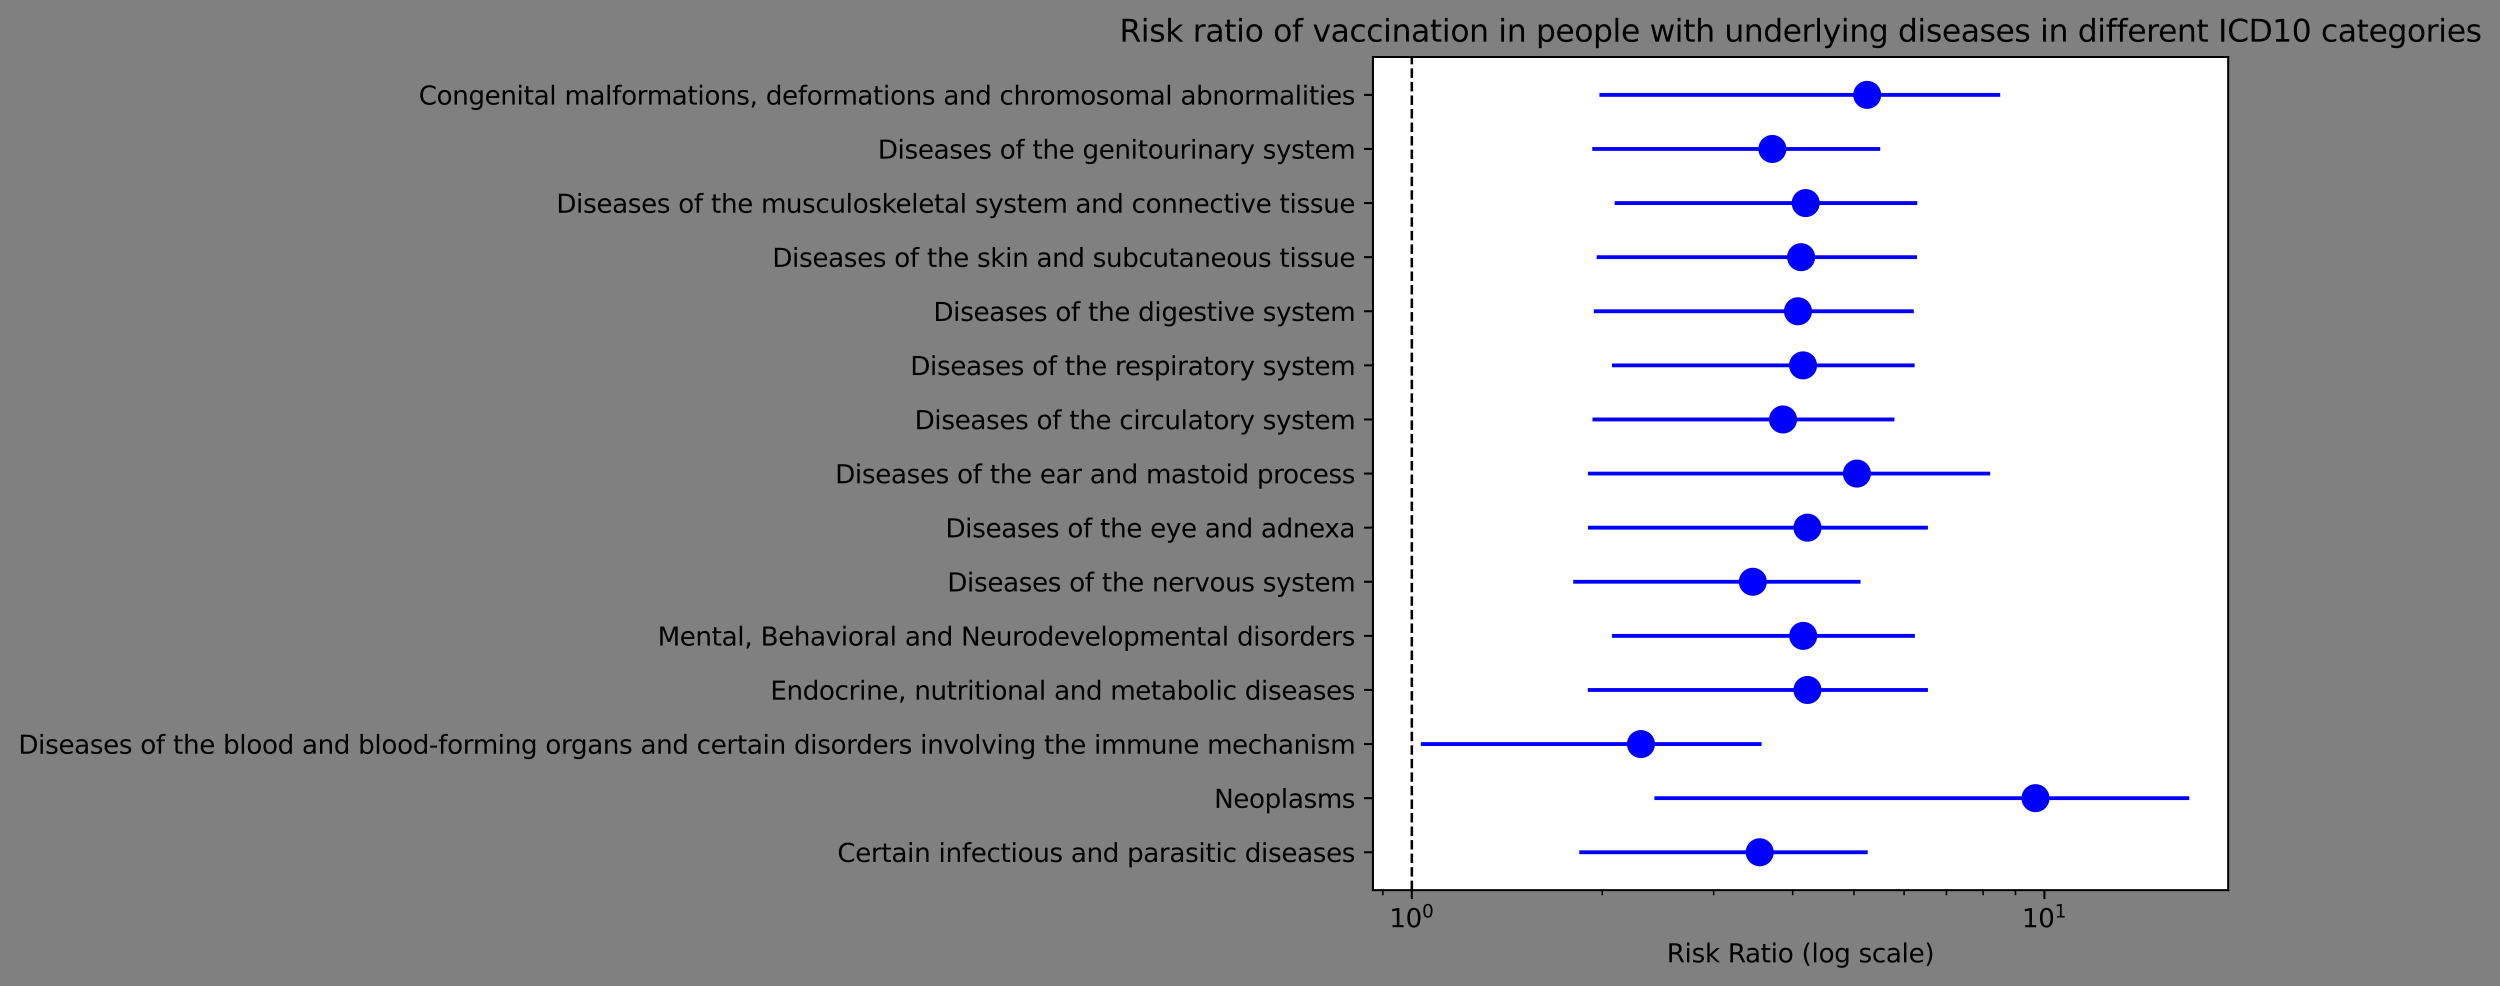 <?xml version="1.0" encoding="utf-8" standalone="no"?>
<!DOCTYPE svg PUBLIC "-//W3C//DTD SVG 1.1//EN"
  "http://www.w3.org/Graphics/SVG/1.1/DTD/svg11.dtd">
<svg height="386.034pt" version="1.1" viewBox="0 0 978.727 386.034" width="978.727pt" xmlns="http://www.w3.org/2000/svg" xmlns:xlink="http://www.w3.org/1999/xlink">
 <rect x="0" y="0" width="978.727" height="386.034" fill="#808080" stroke="none"/>
 <defs>
  <style type="text/css">*{stroke-linecap:butt;stroke-linejoin:round;}</style>
 </defs>
 <g id="figure_1">
  <g id="patch_1">
   <path d="M 0 386.034 
L 978.727 386.034 
L 978.727 0 
L 0 0 
z
" style="fill:none;"/>
  </g>
  <g id="axes_1">
   <g id="patch_2">
    <path d="M 537.5 348.478 
L 872.3 348.478 
L 872.3 22.318 
L 537.5 22.318 
z
" style="fill:#ffffff;"/>
   </g>
   <g id="matplotlib.axis_1">
    <g id="xtick_1">
     <g id="line2d_1">
      <defs>
       <path d="M 0 0 
L 0 3.5 
" id="m5c7ca17afc" style="stroke:#000000;stroke-width:0.8;"/>
      </defs>
      <g>
       <use style="stroke:#000000;stroke-width:0.8;" x="552.718" xlink:href="#m5c7ca17afc" y="348.478"/>
      </g>
     </g>
     <g id="text_1">
      <!-- $\mathdefault{10^{0}}$ -->
      <g transform="translate(543.918 363.077)scale(0.1 -0.1)">
       <defs>
        <path d="M 794 531 
L 1825 531 
L 1825 4091 
L 703 3866 
L 703 4441 
L 1819 4666 
L 2450 4666 
L 2450 531 
L 3481 531 
L 3481 0 
L 794 0 
L 794 531 
z
" id="DejaVuSans-31" transform="scale(0.016)"/>
        <path d="M 2034 4250 
Q 1547 4250 1301 3770 
Q 1056 3291 1056 2328 
Q 1056 1369 1301 889 
Q 1547 409 2034 409 
Q 2525 409 2770 889 
Q 3016 1369 3016 2328 
Q 3016 3291 2770 3770 
Q 2525 4250 2034 4250 
z
M 2034 4750 
Q 2819 4750 3233 4129 
Q 3647 3509 3647 2328 
Q 3647 1150 3233 529 
Q 2819 -91 2034 -91 
Q 1250 -91 836 529 
Q 422 1150 422 2328 
Q 422 3509 836 4129 
Q 1250 4750 2034 4750 
z
" id="DejaVuSans-30" transform="scale(0.016)"/>
       </defs>
       <use transform="translate(0 0.766)" xlink:href="#DejaVuSans-31"/>
       <use transform="translate(63.623 0.766)" xlink:href="#DejaVuSans-30"/>
       <use transform="translate(128.203 39.047)scale(0.7)" xlink:href="#DejaVuSans-30"/>
      </g>
     </g>
    </g>
    <g id="xtick_2">
     <g id="line2d_2">
      <g>
       <use style="stroke:#000000;stroke-width:0.8;" x="800.376" xlink:href="#m5c7ca17afc" y="348.478"/>
      </g>
     </g>
     <g id="text_2">
      <!-- $\mathdefault{10^{1}}$ -->
      <g transform="translate(791.576 363.077)scale(0.1 -0.1)">
       <use transform="translate(0 0.684)" xlink:href="#DejaVuSans-31"/>
       <use transform="translate(63.623 0.684)" xlink:href="#DejaVuSans-30"/>
       <use transform="translate(128.203 38.966)scale(0.7)" xlink:href="#DejaVuSans-31"/>
      </g>
     </g>
    </g>
    <g id="xtick_3">
     <g id="line2d_3">
      <defs>
       <path d="M 0 0 
L 0 2 
" id="m426d4f56cf" style="stroke:#000000;stroke-width:0.6;"/>
      </defs>
      <g>
       <use style="stroke:#000000;stroke-width:0.6;" x="541.386" xlink:href="#m426d4f56cf" y="348.478"/>
      </g>
     </g>
    </g>
    <g id="xtick_4">
     <g id="line2d_4">
      <g>
       <use style="stroke:#000000;stroke-width:0.6;" x="627.271" xlink:href="#m426d4f56cf" y="348.478"/>
      </g>
     </g>
    </g>
    <g id="xtick_5">
     <g id="line2d_5">
      <g>
       <use style="stroke:#000000;stroke-width:0.6;" x="670.881" xlink:href="#m426d4f56cf" y="348.478"/>
      </g>
     </g>
    </g>
    <g id="xtick_6">
     <g id="line2d_6">
      <g>
       <use style="stroke:#000000;stroke-width:0.6;" x="701.823" xlink:href="#m426d4f56cf" y="348.478"/>
      </g>
     </g>
    </g>
    <g id="xtick_7">
     <g id="line2d_7">
      <g>
       <use style="stroke:#000000;stroke-width:0.6;" x="725.823" xlink:href="#m426d4f56cf" y="348.478"/>
      </g>
     </g>
    </g>
    <g id="xtick_8">
     <g id="line2d_8">
      <g>
       <use style="stroke:#000000;stroke-width:0.6;" x="745.433" xlink:href="#m426d4f56cf" y="348.478"/>
      </g>
     </g>
    </g>
    <g id="xtick_9">
     <g id="line2d_9">
      <g>
       <use style="stroke:#000000;stroke-width:0.6;" x="762.013" xlink:href="#m426d4f56cf" y="348.478"/>
      </g>
     </g>
    </g>
    <g id="xtick_10">
     <g id="line2d_10">
      <g>
       <use style="stroke:#000000;stroke-width:0.6;" x="776.375" xlink:href="#m426d4f56cf" y="348.478"/>
      </g>
     </g>
    </g>
    <g id="xtick_11">
     <g id="line2d_11">
      <g>
       <use style="stroke:#000000;stroke-width:0.6;" x="789.044" xlink:href="#m426d4f56cf" y="348.478"/>
      </g>
     </g>
    </g>
    <g id="text_3">
     <!-- Risk Ratio (log scale) -->
     <g transform="translate(652.527 376.755)scale(0.1 -0.1)">
      <defs>
       <path d="M 2841 2188 
Q 3044 2119 3236 1894 
Q 3428 1669 3622 1275 
L 4263 0 
L 3584 0 
L 2988 1197 
Q 2756 1666 2539 1819 
Q 2322 1972 1947 1972 
L 1259 1972 
L 1259 0 
L 628 0 
L 628 4666 
L 2053 4666 
Q 2853 4666 3247 4331 
Q 3641 3997 3641 3322 
Q 3641 2881 3436 2590 
Q 3231 2300 2841 2188 
z
M 1259 4147 
L 1259 2491 
L 2053 2491 
Q 2509 2491 2742 2702 
Q 2975 2913 2975 3322 
Q 2975 3731 2742 3939 
Q 2509 4147 2053 4147 
L 1259 4147 
z
" id="DejaVuSans-52" transform="scale(0.016)"/>
       <path d="M 603 3500 
L 1178 3500 
L 1178 0 
L 603 0 
L 603 3500 
z
M 603 4863 
L 1178 4863 
L 1178 4134 
L 603 4134 
L 603 4863 
z
" id="DejaVuSans-69" transform="scale(0.016)"/>
       <path d="M 2834 3397 
L 2834 2853 
Q 2591 2978 2328 3040 
Q 2066 3103 1784 3103 
Q 1356 3103 1142 2972 
Q 928 2841 928 2578 
Q 928 2378 1081 2264 
Q 1234 2150 1697 2047 
L 1894 2003 
Q 2506 1872 2764 1633 
Q 3022 1394 3022 966 
Q 3022 478 2636 193 
Q 2250 -91 1575 -91 
Q 1294 -91 989 -36 
Q 684 19 347 128 
L 347 722 
Q 666 556 975 473 
Q 1284 391 1588 391 
Q 1994 391 2212 530 
Q 2431 669 2431 922 
Q 2431 1156 2273 1281 
Q 2116 1406 1581 1522 
L 1381 1569 
Q 847 1681 609 1914 
Q 372 2147 372 2553 
Q 372 3047 722 3315 
Q 1072 3584 1716 3584 
Q 2034 3584 2315 3537 
Q 2597 3491 2834 3397 
z
" id="DejaVuSans-73" transform="scale(0.016)"/>
       <path d="M 581 4863 
L 1159 4863 
L 1159 1991 
L 2875 3500 
L 3609 3500 
L 1753 1863 
L 3688 0 
L 2938 0 
L 1159 1709 
L 1159 0 
L 581 0 
L 581 4863 
z
" id="DejaVuSans-6b" transform="scale(0.016)"/>
       <path id="DejaVuSans-20" transform="scale(0.016)"/>
       <path d="M 2194 1759 
Q 1497 1759 1228 1600 
Q 959 1441 959 1056 
Q 959 750 1161 570 
Q 1363 391 1709 391 
Q 2188 391 2477 730 
Q 2766 1069 2766 1631 
L 2766 1759 
L 2194 1759 
z
M 3341 1997 
L 3341 0 
L 2766 0 
L 2766 531 
Q 2569 213 2275 61 
Q 1981 -91 1556 -91 
Q 1019 -91 701 211 
Q 384 513 384 1019 
Q 384 1609 779 1909 
Q 1175 2209 1959 2209 
L 2766 2209 
L 2766 2266 
Q 2766 2663 2505 2880 
Q 2244 3097 1772 3097 
Q 1472 3097 1187 3025 
Q 903 2953 641 2809 
L 641 3341 
Q 956 3463 1253 3523 
Q 1550 3584 1831 3584 
Q 2591 3584 2966 3190 
Q 3341 2797 3341 1997 
z
" id="DejaVuSans-61" transform="scale(0.016)"/>
       <path d="M 1172 4494 
L 1172 3500 
L 2356 3500 
L 2356 3053 
L 1172 3053 
L 1172 1153 
Q 1172 725 1289 603 
Q 1406 481 1766 481 
L 2356 481 
L 2356 0 
L 1766 0 
Q 1100 0 847 248 
Q 594 497 594 1153 
L 594 3053 
L 172 3053 
L 172 3500 
L 594 3500 
L 594 4494 
L 1172 4494 
z
" id="DejaVuSans-74" transform="scale(0.016)"/>
       <path d="M 1959 3097 
Q 1497 3097 1228 2736 
Q 959 2375 959 1747 
Q 959 1119 1226 758 
Q 1494 397 1959 397 
Q 2419 397 2687 759 
Q 2956 1122 2956 1747 
Q 2956 2369 2687 2733 
Q 2419 3097 1959 3097 
z
M 1959 3584 
Q 2709 3584 3137 3096 
Q 3566 2609 3566 1747 
Q 3566 888 3137 398 
Q 2709 -91 1959 -91 
Q 1206 -91 779 398 
Q 353 888 353 1747 
Q 353 2609 779 3096 
Q 1206 3584 1959 3584 
z
" id="DejaVuSans-6f" transform="scale(0.016)"/>
       <path d="M 1984 4856 
Q 1566 4138 1362 3434 
Q 1159 2731 1159 2009 
Q 1159 1288 1364 580 
Q 1569 -128 1984 -844 
L 1484 -844 
Q 1016 -109 783 600 
Q 550 1309 550 2009 
Q 550 2706 781 3412 
Q 1013 4119 1484 4856 
L 1984 4856 
z
" id="DejaVuSans-28" transform="scale(0.016)"/>
       <path d="M 603 4863 
L 1178 4863 
L 1178 0 
L 603 0 
L 603 4863 
z
" id="DejaVuSans-6c" transform="scale(0.016)"/>
       <path d="M 2906 1791 
Q 2906 2416 2648 2759 
Q 2391 3103 1925 3103 
Q 1463 3103 1205 2759 
Q 947 2416 947 1791 
Q 947 1169 1205 825 
Q 1463 481 1925 481 
Q 2391 481 2648 825 
Q 2906 1169 2906 1791 
z
M 3481 434 
Q 3481 -459 3084 -895 
Q 2688 -1331 1869 -1331 
Q 1566 -1331 1297 -1286 
Q 1028 -1241 775 -1147 
L 775 -588 
Q 1028 -725 1275 -790 
Q 1522 -856 1778 -856 
Q 2344 -856 2625 -561 
Q 2906 -266 2906 331 
L 2906 616 
Q 2728 306 2450 153 
Q 2172 0 1784 0 
Q 1141 0 747 490 
Q 353 981 353 1791 
Q 353 2603 747 3093 
Q 1141 3584 1784 3584 
Q 2172 3584 2450 3431 
Q 2728 3278 2906 2969 
L 2906 3500 
L 3481 3500 
L 3481 434 
z
" id="DejaVuSans-67" transform="scale(0.016)"/>
       <path d="M 3122 3366 
L 3122 2828 
Q 2878 2963 2633 3030 
Q 2388 3097 2138 3097 
Q 1578 3097 1268 2742 
Q 959 2388 959 1747 
Q 959 1106 1268 751 
Q 1578 397 2138 397 
Q 2388 397 2633 464 
Q 2878 531 3122 666 
L 3122 134 
Q 2881 22 2623 -34 
Q 2366 -91 2075 -91 
Q 1284 -91 818 406 
Q 353 903 353 1747 
Q 353 2603 823 3093 
Q 1294 3584 2113 3584 
Q 2378 3584 2631 3529 
Q 2884 3475 3122 3366 
z
" id="DejaVuSans-63" transform="scale(0.016)"/>
       <path d="M 3597 1894 
L 3597 1613 
L 953 1613 
Q 991 1019 1311 708 
Q 1631 397 2203 397 
Q 2534 397 2845 478 
Q 3156 559 3463 722 
L 3463 178 
Q 3153 47 2828 -22 
Q 2503 -91 2169 -91 
Q 1331 -91 842 396 
Q 353 884 353 1716 
Q 353 2575 817 3079 
Q 1281 3584 2069 3584 
Q 2775 3584 3186 3129 
Q 3597 2675 3597 1894 
z
M 3022 2063 
Q 3016 2534 2758 2815 
Q 2500 3097 2075 3097 
Q 1594 3097 1305 2825 
Q 1016 2553 972 2059 
L 3022 2063 
z
" id="DejaVuSans-65" transform="scale(0.016)"/>
       <path d="M 513 4856 
L 1013 4856 
Q 1481 4119 1714 3412 
Q 1947 2706 1947 2009 
Q 1947 1309 1714 600 
Q 1481 -109 1013 -844 
L 513 -844 
Q 928 -128 1133 580 
Q 1338 1288 1338 2009 
Q 1338 2731 1133 3434 
Q 928 4138 513 4856 
z
" id="DejaVuSans-29" transform="scale(0.016)"/>
      </defs>
      <use xlink:href="#DejaVuSans-52"/>
      <use x="69.482" xlink:href="#DejaVuSans-69"/>
      <use x="97.266" xlink:href="#DejaVuSans-73"/>
      <use x="149.365" xlink:href="#DejaVuSans-6b"/>
      <use x="207.275" xlink:href="#DejaVuSans-20"/>
      <use x="239.062" xlink:href="#DejaVuSans-52"/>
      <use x="306.295" xlink:href="#DejaVuSans-61"/>
      <use x="367.574" xlink:href="#DejaVuSans-74"/>
      <use x="406.783" xlink:href="#DejaVuSans-69"/>
      <use x="434.566" xlink:href="#DejaVuSans-6f"/>
      <use x="495.748" xlink:href="#DejaVuSans-20"/>
      <use x="527.535" xlink:href="#DejaVuSans-28"/>
      <use x="566.549" xlink:href="#DejaVuSans-6c"/>
      <use x="594.332" xlink:href="#DejaVuSans-6f"/>
      <use x="655.514" xlink:href="#DejaVuSans-67"/>
      <use x="718.99" xlink:href="#DejaVuSans-20"/>
      <use x="750.777" xlink:href="#DejaVuSans-73"/>
      <use x="802.877" xlink:href="#DejaVuSans-63"/>
      <use x="857.857" xlink:href="#DejaVuSans-61"/>
      <use x="919.137" xlink:href="#DejaVuSans-6c"/>
      <use x="946.92" xlink:href="#DejaVuSans-65"/>
      <use x="1008.443" xlink:href="#DejaVuSans-29"/>
     </g>
    </g>
   </g>
   <g id="matplotlib.axis_2">
    <g id="ytick_1">
     <g id="line2d_12">
      <defs>
       <path d="M 0 0 
L -3.5 0 
" id="mf6e4b20967" style="stroke:#000000;stroke-width:0.8;"/>
      </defs>
      <g>
       <use style="stroke:#000000;stroke-width:0.8;" x="537.5" xlink:href="#mf6e4b20967" y="333.653"/>
      </g>
     </g>
     <g id="text_4">
      <!-- Certain infectious and parasitic diseases -->
      <g transform="translate(327.822 337.452)scale(0.1 -0.1)">
       <defs>
        <path d="M 4122 4306 
L 4122 3641 
Q 3803 3938 3442 4084 
Q 3081 4231 2675 4231 
Q 1875 4231 1450 3742 
Q 1025 3253 1025 2328 
Q 1025 1406 1450 917 
Q 1875 428 2675 428 
Q 3081 428 3442 575 
Q 3803 722 4122 1019 
L 4122 359 
Q 3791 134 3420 21 
Q 3050 -91 2638 -91 
Q 1578 -91 968 557 
Q 359 1206 359 2328 
Q 359 3453 968 4101 
Q 1578 4750 2638 4750 
Q 3056 4750 3426 4639 
Q 3797 4528 4122 4306 
z
" id="DejaVuSans-43" transform="scale(0.016)"/>
        <path d="M 2631 2963 
Q 2534 3019 2420 3045 
Q 2306 3072 2169 3072 
Q 1681 3072 1420 2755 
Q 1159 2438 1159 1844 
L 1159 0 
L 581 0 
L 581 3500 
L 1159 3500 
L 1159 2956 
Q 1341 3275 1631 3429 
Q 1922 3584 2338 3584 
Q 2397 3584 2469 3576 
Q 2541 3569 2628 3553 
L 2631 2963 
z
" id="DejaVuSans-72" transform="scale(0.016)"/>
        <path d="M 3513 2113 
L 3513 0 
L 2938 0 
L 2938 2094 
Q 2938 2591 2744 2837 
Q 2550 3084 2163 3084 
Q 1697 3084 1428 2787 
Q 1159 2491 1159 1978 
L 1159 0 
L 581 0 
L 581 3500 
L 1159 3500 
L 1159 2956 
Q 1366 3272 1645 3428 
Q 1925 3584 2291 3584 
Q 2894 3584 3203 3211 
Q 3513 2838 3513 2113 
z
" id="DejaVuSans-6e" transform="scale(0.016)"/>
        <path d="M 2375 4863 
L 2375 4384 
L 1825 4384 
Q 1516 4384 1395 4259 
Q 1275 4134 1275 3809 
L 1275 3500 
L 2222 3500 
L 2222 3053 
L 1275 3053 
L 1275 0 
L 697 0 
L 697 3053 
L 147 3053 
L 147 3500 
L 697 3500 
L 697 3744 
Q 697 4328 969 4595 
Q 1241 4863 1831 4863 
L 2375 4863 
z
" id="DejaVuSans-66" transform="scale(0.016)"/>
        <path d="M 544 1381 
L 544 3500 
L 1119 3500 
L 1119 1403 
Q 1119 906 1312 657 
Q 1506 409 1894 409 
Q 2359 409 2629 706 
Q 2900 1003 2900 1516 
L 2900 3500 
L 3475 3500 
L 3475 0 
L 2900 0 
L 2900 538 
Q 2691 219 2414 64 
Q 2138 -91 1772 -91 
Q 1169 -91 856 284 
Q 544 659 544 1381 
z
M 1991 3584 
L 1991 3584 
z
" id="DejaVuSans-75" transform="scale(0.016)"/>
        <path d="M 2906 2969 
L 2906 4863 
L 3481 4863 
L 3481 0 
L 2906 0 
L 2906 525 
Q 2725 213 2448 61 
Q 2172 -91 1784 -91 
Q 1150 -91 751 415 
Q 353 922 353 1747 
Q 353 2572 751 3078 
Q 1150 3584 1784 3584 
Q 2172 3584 2448 3432 
Q 2725 3281 2906 2969 
z
M 947 1747 
Q 947 1113 1208 752 
Q 1469 391 1925 391 
Q 2381 391 2643 752 
Q 2906 1113 2906 1747 
Q 2906 2381 2643 2742 
Q 2381 3103 1925 3103 
Q 1469 3103 1208 2742 
Q 947 2381 947 1747 
z
" id="DejaVuSans-64" transform="scale(0.016)"/>
        <path d="M 1159 525 
L 1159 -1331 
L 581 -1331 
L 581 3500 
L 1159 3500 
L 1159 2969 
Q 1341 3281 1617 3432 
Q 1894 3584 2278 3584 
Q 2916 3584 3314 3078 
Q 3713 2572 3713 1747 
Q 3713 922 3314 415 
Q 2916 -91 2278 -91 
Q 1894 -91 1617 61 
Q 1341 213 1159 525 
z
M 3116 1747 
Q 3116 2381 2855 2742 
Q 2594 3103 2138 3103 
Q 1681 3103 1420 2742 
Q 1159 2381 1159 1747 
Q 1159 1113 1420 752 
Q 1681 391 2138 391 
Q 2594 391 2855 752 
Q 3116 1113 3116 1747 
z
" id="DejaVuSans-70" transform="scale(0.016)"/>
       </defs>
       <use xlink:href="#DejaVuSans-43"/>
       <use x="69.824" xlink:href="#DejaVuSans-65"/>
       <use x="131.348" xlink:href="#DejaVuSans-72"/>
       <use x="172.461" xlink:href="#DejaVuSans-74"/>
       <use x="211.67" xlink:href="#DejaVuSans-61"/>
       <use x="272.949" xlink:href="#DejaVuSans-69"/>
       <use x="300.732" xlink:href="#DejaVuSans-6e"/>
       <use x="364.111" xlink:href="#DejaVuSans-20"/>
       <use x="395.898" xlink:href="#DejaVuSans-69"/>
       <use x="423.682" xlink:href="#DejaVuSans-6e"/>
       <use x="487.061" xlink:href="#DejaVuSans-66"/>
       <use x="522.266" xlink:href="#DejaVuSans-65"/>
       <use x="583.789" xlink:href="#DejaVuSans-63"/>
       <use x="638.77" xlink:href="#DejaVuSans-74"/>
       <use x="677.979" xlink:href="#DejaVuSans-69"/>
       <use x="705.762" xlink:href="#DejaVuSans-6f"/>
       <use x="766.943" xlink:href="#DejaVuSans-75"/>
       <use x="830.322" xlink:href="#DejaVuSans-73"/>
       <use x="882.422" xlink:href="#DejaVuSans-20"/>
       <use x="914.209" xlink:href="#DejaVuSans-61"/>
       <use x="975.488" xlink:href="#DejaVuSans-6e"/>
       <use x="1038.867" xlink:href="#DejaVuSans-64"/>
       <use x="1102.344" xlink:href="#DejaVuSans-20"/>
       <use x="1134.131" xlink:href="#DejaVuSans-70"/>
       <use x="1197.607" xlink:href="#DejaVuSans-61"/>
       <use x="1258.887" xlink:href="#DejaVuSans-72"/>
       <use x="1300" xlink:href="#DejaVuSans-61"/>
       <use x="1361.279" xlink:href="#DejaVuSans-73"/>
       <use x="1413.379" xlink:href="#DejaVuSans-69"/>
       <use x="1441.162" xlink:href="#DejaVuSans-74"/>
       <use x="1480.371" xlink:href="#DejaVuSans-69"/>
       <use x="1508.154" xlink:href="#DejaVuSans-63"/>
       <use x="1563.135" xlink:href="#DejaVuSans-20"/>
       <use x="1594.922" xlink:href="#DejaVuSans-64"/>
       <use x="1658.398" xlink:href="#DejaVuSans-69"/>
       <use x="1686.182" xlink:href="#DejaVuSans-73"/>
       <use x="1738.281" xlink:href="#DejaVuSans-65"/>
       <use x="1799.805" xlink:href="#DejaVuSans-61"/>
       <use x="1861.084" xlink:href="#DejaVuSans-73"/>
       <use x="1913.184" xlink:href="#DejaVuSans-65"/>
       <use x="1974.707" xlink:href="#DejaVuSans-73"/>
      </g>
     </g>
    </g>
    <g id="ytick_2">
     <g id="line2d_13">
      <g>
       <use style="stroke:#000000;stroke-width:0.8;" x="537.5" xlink:href="#mf6e4b20967" y="312.473"/>
      </g>
     </g>
     <g id="text_5">
      <!-- Neoplasms -->
      <g transform="translate(475.333 316.273)scale(0.1 -0.1)">
       <defs>
        <path d="M 628 4666 
L 1478 4666 
L 3547 763 
L 3547 4666 
L 4159 4666 
L 4159 0 
L 3309 0 
L 1241 3903 
L 1241 0 
L 628 0 
L 628 4666 
z
" id="DejaVuSans-4e" transform="scale(0.016)"/>
        <path d="M 3328 2828 
Q 3544 3216 3844 3400 
Q 4144 3584 4550 3584 
Q 5097 3584 5394 3201 
Q 5691 2819 5691 2113 
L 5691 0 
L 5113 0 
L 5113 2094 
Q 5113 2597 4934 2840 
Q 4756 3084 4391 3084 
Q 3944 3084 3684 2787 
Q 3425 2491 3425 1978 
L 3425 0 
L 2847 0 
L 2847 2094 
Q 2847 2600 2669 2842 
Q 2491 3084 2119 3084 
Q 1678 3084 1418 2786 
Q 1159 2488 1159 1978 
L 1159 0 
L 581 0 
L 581 3500 
L 1159 3500 
L 1159 2956 
Q 1356 3278 1631 3431 
Q 1906 3584 2284 3584 
Q 2666 3584 2933 3390 
Q 3200 3197 3328 2828 
z
" id="DejaVuSans-6d" transform="scale(0.016)"/>
       </defs>
       <use xlink:href="#DejaVuSans-4e"/>
       <use x="74.805" xlink:href="#DejaVuSans-65"/>
       <use x="136.328" xlink:href="#DejaVuSans-6f"/>
       <use x="197.51" xlink:href="#DejaVuSans-70"/>
       <use x="260.986" xlink:href="#DejaVuSans-6c"/>
       <use x="288.77" xlink:href="#DejaVuSans-61"/>
       <use x="350.049" xlink:href="#DejaVuSans-73"/>
       <use x="402.148" xlink:href="#DejaVuSans-6d"/>
       <use x="499.561" xlink:href="#DejaVuSans-73"/>
      </g>
     </g>
    </g>
    <g id="ytick_3">
     <g id="line2d_14">
      <g>
       <use style="stroke:#000000;stroke-width:0.8;" x="537.5" xlink:href="#mf6e4b20967" y="291.294"/>
      </g>
     </g>
     <g id="text_6">
      <!-- Diseases of the blood and blood-forming organs and certain disorders involving the immune mechanism -->
      <g transform="translate(7.2 295.093)scale(0.1 -0.1)">
       <defs>
        <path d="M 1259 4147 
L 1259 519 
L 2022 519 
Q 2988 519 3436 956 
Q 3884 1394 3884 2338 
Q 3884 3275 3436 3711 
Q 2988 4147 2022 4147 
L 1259 4147 
z
M 628 4666 
L 1925 4666 
Q 3281 4666 3915 4102 
Q 4550 3538 4550 2338 
Q 4550 1131 3912 565 
Q 3275 0 1925 0 
L 628 0 
L 628 4666 
z
" id="DejaVuSans-44" transform="scale(0.016)"/>
        <path d="M 3513 2113 
L 3513 0 
L 2938 0 
L 2938 2094 
Q 2938 2591 2744 2837 
Q 2550 3084 2163 3084 
Q 1697 3084 1428 2787 
Q 1159 2491 1159 1978 
L 1159 0 
L 581 0 
L 581 4863 
L 1159 4863 
L 1159 2956 
Q 1366 3272 1645 3428 
Q 1925 3584 2291 3584 
Q 2894 3584 3203 3211 
Q 3513 2838 3513 2113 
z
" id="DejaVuSans-68" transform="scale(0.016)"/>
        <path d="M 3116 1747 
Q 3116 2381 2855 2742 
Q 2594 3103 2138 3103 
Q 1681 3103 1420 2742 
Q 1159 2381 1159 1747 
Q 1159 1113 1420 752 
Q 1681 391 2138 391 
Q 2594 391 2855 752 
Q 3116 1113 3116 1747 
z
M 1159 2969 
Q 1341 3281 1617 3432 
Q 1894 3584 2278 3584 
Q 2916 3584 3314 3078 
Q 3713 2572 3713 1747 
Q 3713 922 3314 415 
Q 2916 -91 2278 -91 
Q 1894 -91 1617 61 
Q 1341 213 1159 525 
L 1159 0 
L 581 0 
L 581 4863 
L 1159 4863 
L 1159 2969 
z
" id="DejaVuSans-62" transform="scale(0.016)"/>
        <path d="M 313 2009 
L 1997 2009 
L 1997 1497 
L 313 1497 
L 313 2009 
z
" id="DejaVuSans-2d" transform="scale(0.016)"/>
        <path d="M 191 3500 
L 800 3500 
L 1894 563 
L 2988 3500 
L 3597 3500 
L 2284 0 
L 1503 0 
L 191 3500 
z
" id="DejaVuSans-76" transform="scale(0.016)"/>
       </defs>
       <use xlink:href="#DejaVuSans-44"/>
       <use x="77.002" xlink:href="#DejaVuSans-69"/>
       <use x="104.785" xlink:href="#DejaVuSans-73"/>
       <use x="156.885" xlink:href="#DejaVuSans-65"/>
       <use x="218.408" xlink:href="#DejaVuSans-61"/>
       <use x="279.688" xlink:href="#DejaVuSans-73"/>
       <use x="331.787" xlink:href="#DejaVuSans-65"/>
       <use x="393.311" xlink:href="#DejaVuSans-73"/>
       <use x="445.41" xlink:href="#DejaVuSans-20"/>
       <use x="477.197" xlink:href="#DejaVuSans-6f"/>
       <use x="538.379" xlink:href="#DejaVuSans-66"/>
       <use x="573.584" xlink:href="#DejaVuSans-20"/>
       <use x="605.371" xlink:href="#DejaVuSans-74"/>
       <use x="644.58" xlink:href="#DejaVuSans-68"/>
       <use x="707.959" xlink:href="#DejaVuSans-65"/>
       <use x="769.482" xlink:href="#DejaVuSans-20"/>
       <use x="801.27" xlink:href="#DejaVuSans-62"/>
       <use x="864.746" xlink:href="#DejaVuSans-6c"/>
       <use x="892.529" xlink:href="#DejaVuSans-6f"/>
       <use x="953.711" xlink:href="#DejaVuSans-6f"/>
       <use x="1014.893" xlink:href="#DejaVuSans-64"/>
       <use x="1078.369" xlink:href="#DejaVuSans-20"/>
       <use x="1110.156" xlink:href="#DejaVuSans-61"/>
       <use x="1171.436" xlink:href="#DejaVuSans-6e"/>
       <use x="1234.814" xlink:href="#DejaVuSans-64"/>
       <use x="1298.291" xlink:href="#DejaVuSans-20"/>
       <use x="1330.078" xlink:href="#DejaVuSans-62"/>
       <use x="1393.555" xlink:href="#DejaVuSans-6c"/>
       <use x="1421.338" xlink:href="#DejaVuSans-6f"/>
       <use x="1482.52" xlink:href="#DejaVuSans-6f"/>
       <use x="1543.701" xlink:href="#DejaVuSans-64"/>
       <use x="1607.178" xlink:href="#DejaVuSans-2d"/>
       <use x="1643.262" xlink:href="#DejaVuSans-66"/>
       <use x="1678.467" xlink:href="#DejaVuSans-6f"/>
       <use x="1739.648" xlink:href="#DejaVuSans-72"/>
       <use x="1779.012" xlink:href="#DejaVuSans-6d"/>
       <use x="1876.424" xlink:href="#DejaVuSans-69"/>
       <use x="1904.207" xlink:href="#DejaVuSans-6e"/>
       <use x="1967.586" xlink:href="#DejaVuSans-67"/>
       <use x="2031.062" xlink:href="#DejaVuSans-20"/>
       <use x="2062.85" xlink:href="#DejaVuSans-6f"/>
       <use x="2124.031" xlink:href="#DejaVuSans-72"/>
       <use x="2163.395" xlink:href="#DejaVuSans-67"/>
       <use x="2226.871" xlink:href="#DejaVuSans-61"/>
       <use x="2288.15" xlink:href="#DejaVuSans-6e"/>
       <use x="2351.529" xlink:href="#DejaVuSans-73"/>
       <use x="2403.629" xlink:href="#DejaVuSans-20"/>
       <use x="2435.416" xlink:href="#DejaVuSans-61"/>
       <use x="2496.695" xlink:href="#DejaVuSans-6e"/>
       <use x="2560.074" xlink:href="#DejaVuSans-64"/>
       <use x="2623.551" xlink:href="#DejaVuSans-20"/>
       <use x="2655.338" xlink:href="#DejaVuSans-63"/>
       <use x="2710.318" xlink:href="#DejaVuSans-65"/>
       <use x="2771.842" xlink:href="#DejaVuSans-72"/>
       <use x="2812.955" xlink:href="#DejaVuSans-74"/>
       <use x="2852.164" xlink:href="#DejaVuSans-61"/>
       <use x="2913.443" xlink:href="#DejaVuSans-69"/>
       <use x="2941.227" xlink:href="#DejaVuSans-6e"/>
       <use x="3004.605" xlink:href="#DejaVuSans-20"/>
       <use x="3036.393" xlink:href="#DejaVuSans-64"/>
       <use x="3099.869" xlink:href="#DejaVuSans-69"/>
       <use x="3127.652" xlink:href="#DejaVuSans-73"/>
       <use x="3179.752" xlink:href="#DejaVuSans-6f"/>
       <use x="3240.934" xlink:href="#DejaVuSans-72"/>
       <use x="3280.297" xlink:href="#DejaVuSans-64"/>
       <use x="3343.773" xlink:href="#DejaVuSans-65"/>
       <use x="3405.297" xlink:href="#DejaVuSans-72"/>
       <use x="3446.41" xlink:href="#DejaVuSans-73"/>
       <use x="3498.51" xlink:href="#DejaVuSans-20"/>
       <use x="3530.297" xlink:href="#DejaVuSans-69"/>
       <use x="3558.08" xlink:href="#DejaVuSans-6e"/>
       <use x="3621.459" xlink:href="#DejaVuSans-76"/>
       <use x="3680.639" xlink:href="#DejaVuSans-6f"/>
       <use x="3741.82" xlink:href="#DejaVuSans-6c"/>
       <use x="3769.604" xlink:href="#DejaVuSans-76"/>
       <use x="3828.783" xlink:href="#DejaVuSans-69"/>
       <use x="3856.566" xlink:href="#DejaVuSans-6e"/>
       <use x="3919.945" xlink:href="#DejaVuSans-67"/>
       <use x="3983.422" xlink:href="#DejaVuSans-20"/>
       <use x="4015.209" xlink:href="#DejaVuSans-74"/>
       <use x="4054.418" xlink:href="#DejaVuSans-68"/>
       <use x="4117.797" xlink:href="#DejaVuSans-65"/>
       <use x="4179.32" xlink:href="#DejaVuSans-20"/>
       <use x="4211.107" xlink:href="#DejaVuSans-69"/>
       <use x="4238.891" xlink:href="#DejaVuSans-6d"/>
       <use x="4336.303" xlink:href="#DejaVuSans-6d"/>
       <use x="4433.715" xlink:href="#DejaVuSans-75"/>
       <use x="4497.094" xlink:href="#DejaVuSans-6e"/>
       <use x="4560.473" xlink:href="#DejaVuSans-65"/>
       <use x="4621.996" xlink:href="#DejaVuSans-20"/>
       <use x="4653.783" xlink:href="#DejaVuSans-6d"/>
       <use x="4751.195" xlink:href="#DejaVuSans-65"/>
       <use x="4812.719" xlink:href="#DejaVuSans-63"/>
       <use x="4867.699" xlink:href="#DejaVuSans-68"/>
       <use x="4931.078" xlink:href="#DejaVuSans-61"/>
       <use x="4992.357" xlink:href="#DejaVuSans-6e"/>
       <use x="5055.736" xlink:href="#DejaVuSans-69"/>
       <use x="5083.52" xlink:href="#DejaVuSans-73"/>
       <use x="5135.619" xlink:href="#DejaVuSans-6d"/>
      </g>
     </g>
    </g>
    <g id="ytick_4">
     <g id="line2d_15">
      <g>
       <use style="stroke:#000000;stroke-width:0.8;" x="537.5" xlink:href="#mf6e4b20967" y="270.115"/>
      </g>
     </g>
     <g id="text_7">
      <!-- Endocrine, nutritional and metabolic diseases -->
      <g transform="translate(301.595 273.914)scale(0.1 -0.1)">
       <defs>
        <path d="M 628 4666 
L 3578 4666 
L 3578 4134 
L 1259 4134 
L 1259 2753 
L 3481 2753 
L 3481 2222 
L 1259 2222 
L 1259 531 
L 3634 531 
L 3634 0 
L 628 0 
L 628 4666 
z
" id="DejaVuSans-45" transform="scale(0.016)"/>
        <path d="M 750 794 
L 1409 794 
L 1409 256 
L 897 -744 
L 494 -744 
L 750 256 
L 750 794 
z
" id="DejaVuSans-2c" transform="scale(0.016)"/>
       </defs>
       <use xlink:href="#DejaVuSans-45"/>
       <use x="63.184" xlink:href="#DejaVuSans-6e"/>
       <use x="126.562" xlink:href="#DejaVuSans-64"/>
       <use x="190.039" xlink:href="#DejaVuSans-6f"/>
       <use x="251.221" xlink:href="#DejaVuSans-63"/>
       <use x="306.201" xlink:href="#DejaVuSans-72"/>
       <use x="347.314" xlink:href="#DejaVuSans-69"/>
       <use x="375.098" xlink:href="#DejaVuSans-6e"/>
       <use x="438.477" xlink:href="#DejaVuSans-65"/>
       <use x="500" xlink:href="#DejaVuSans-2c"/>
       <use x="531.787" xlink:href="#DejaVuSans-20"/>
       <use x="563.574" xlink:href="#DejaVuSans-6e"/>
       <use x="626.953" xlink:href="#DejaVuSans-75"/>
       <use x="690.332" xlink:href="#DejaVuSans-74"/>
       <use x="729.541" xlink:href="#DejaVuSans-72"/>
       <use x="770.654" xlink:href="#DejaVuSans-69"/>
       <use x="798.438" xlink:href="#DejaVuSans-74"/>
       <use x="837.646" xlink:href="#DejaVuSans-69"/>
       <use x="865.43" xlink:href="#DejaVuSans-6f"/>
       <use x="926.611" xlink:href="#DejaVuSans-6e"/>
       <use x="989.99" xlink:href="#DejaVuSans-61"/>
       <use x="1051.27" xlink:href="#DejaVuSans-6c"/>
       <use x="1079.053" xlink:href="#DejaVuSans-20"/>
       <use x="1110.84" xlink:href="#DejaVuSans-61"/>
       <use x="1172.119" xlink:href="#DejaVuSans-6e"/>
       <use x="1235.498" xlink:href="#DejaVuSans-64"/>
       <use x="1298.975" xlink:href="#DejaVuSans-20"/>
       <use x="1330.762" xlink:href="#DejaVuSans-6d"/>
       <use x="1428.174" xlink:href="#DejaVuSans-65"/>
       <use x="1489.697" xlink:href="#DejaVuSans-74"/>
       <use x="1528.906" xlink:href="#DejaVuSans-61"/>
       <use x="1590.186" xlink:href="#DejaVuSans-62"/>
       <use x="1653.662" xlink:href="#DejaVuSans-6f"/>
       <use x="1714.844" xlink:href="#DejaVuSans-6c"/>
       <use x="1742.627" xlink:href="#DejaVuSans-69"/>
       <use x="1770.41" xlink:href="#DejaVuSans-63"/>
       <use x="1825.391" xlink:href="#DejaVuSans-20"/>
       <use x="1857.178" xlink:href="#DejaVuSans-64"/>
       <use x="1920.654" xlink:href="#DejaVuSans-69"/>
       <use x="1948.438" xlink:href="#DejaVuSans-73"/>
       <use x="2000.537" xlink:href="#DejaVuSans-65"/>
       <use x="2062.061" xlink:href="#DejaVuSans-61"/>
       <use x="2123.34" xlink:href="#DejaVuSans-73"/>
       <use x="2175.439" xlink:href="#DejaVuSans-65"/>
       <use x="2236.963" xlink:href="#DejaVuSans-73"/>
      </g>
     </g>
    </g>
    <g id="ytick_5">
     <g id="line2d_16">
      <g>
       <use style="stroke:#000000;stroke-width:0.8;" x="537.5" xlink:href="#mf6e4b20967" y="248.936"/>
      </g>
     </g>
     <g id="text_8">
      <!-- Mental, Behavioral and Neurodevelopmental disorders -->
      <g transform="translate(257.472 252.735)scale(0.1 -0.1)">
       <defs>
        <path d="M 628 4666 
L 1569 4666 
L 2759 1491 
L 3956 4666 
L 4897 4666 
L 4897 0 
L 4281 0 
L 4281 4097 
L 3078 897 
L 2444 897 
L 1241 4097 
L 1241 0 
L 628 0 
L 628 4666 
z
" id="DejaVuSans-4d" transform="scale(0.016)"/>
        <path d="M 1259 2228 
L 1259 519 
L 2272 519 
Q 2781 519 3026 730 
Q 3272 941 3272 1375 
Q 3272 1813 3026 2020 
Q 2781 2228 2272 2228 
L 1259 2228 
z
M 1259 4147 
L 1259 2741 
L 2194 2741 
Q 2656 2741 2882 2914 
Q 3109 3088 3109 3444 
Q 3109 3797 2882 3972 
Q 2656 4147 2194 4147 
L 1259 4147 
z
M 628 4666 
L 2241 4666 
Q 2963 4666 3353 4366 
Q 3744 4066 3744 3513 
Q 3744 3084 3544 2831 
Q 3344 2578 2956 2516 
Q 3422 2416 3680 2098 
Q 3938 1781 3938 1306 
Q 3938 681 3513 340 
Q 3088 0 2303 0 
L 628 0 
L 628 4666 
z
" id="DejaVuSans-42" transform="scale(0.016)"/>
       </defs>
       <use xlink:href="#DejaVuSans-4d"/>
       <use x="86.279" xlink:href="#DejaVuSans-65"/>
       <use x="147.803" xlink:href="#DejaVuSans-6e"/>
       <use x="211.182" xlink:href="#DejaVuSans-74"/>
       <use x="250.391" xlink:href="#DejaVuSans-61"/>
       <use x="311.67" xlink:href="#DejaVuSans-6c"/>
       <use x="339.453" xlink:href="#DejaVuSans-2c"/>
       <use x="371.24" xlink:href="#DejaVuSans-20"/>
       <use x="403.027" xlink:href="#DejaVuSans-42"/>
       <use x="471.631" xlink:href="#DejaVuSans-65"/>
       <use x="533.154" xlink:href="#DejaVuSans-68"/>
       <use x="596.533" xlink:href="#DejaVuSans-61"/>
       <use x="657.812" xlink:href="#DejaVuSans-76"/>
       <use x="716.992" xlink:href="#DejaVuSans-69"/>
       <use x="744.775" xlink:href="#DejaVuSans-6f"/>
       <use x="805.957" xlink:href="#DejaVuSans-72"/>
       <use x="847.07" xlink:href="#DejaVuSans-61"/>
       <use x="908.35" xlink:href="#DejaVuSans-6c"/>
       <use x="936.133" xlink:href="#DejaVuSans-20"/>
       <use x="967.92" xlink:href="#DejaVuSans-61"/>
       <use x="1029.199" xlink:href="#DejaVuSans-6e"/>
       <use x="1092.578" xlink:href="#DejaVuSans-64"/>
       <use x="1156.055" xlink:href="#DejaVuSans-20"/>
       <use x="1187.842" xlink:href="#DejaVuSans-4e"/>
       <use x="1262.646" xlink:href="#DejaVuSans-65"/>
       <use x="1324.17" xlink:href="#DejaVuSans-75"/>
       <use x="1387.549" xlink:href="#DejaVuSans-72"/>
       <use x="1426.412" xlink:href="#DejaVuSans-6f"/>
       <use x="1487.594" xlink:href="#DejaVuSans-64"/>
       <use x="1551.07" xlink:href="#DejaVuSans-65"/>
       <use x="1612.594" xlink:href="#DejaVuSans-76"/>
       <use x="1671.773" xlink:href="#DejaVuSans-65"/>
       <use x="1733.297" xlink:href="#DejaVuSans-6c"/>
       <use x="1761.08" xlink:href="#DejaVuSans-6f"/>
       <use x="1822.262" xlink:href="#DejaVuSans-70"/>
       <use x="1885.738" xlink:href="#DejaVuSans-6d"/>
       <use x="1983.15" xlink:href="#DejaVuSans-65"/>
       <use x="2044.674" xlink:href="#DejaVuSans-6e"/>
       <use x="2108.053" xlink:href="#DejaVuSans-74"/>
       <use x="2147.262" xlink:href="#DejaVuSans-61"/>
       <use x="2208.541" xlink:href="#DejaVuSans-6c"/>
       <use x="2236.324" xlink:href="#DejaVuSans-20"/>
       <use x="2268.111" xlink:href="#DejaVuSans-64"/>
       <use x="2331.588" xlink:href="#DejaVuSans-69"/>
       <use x="2359.371" xlink:href="#DejaVuSans-73"/>
       <use x="2411.471" xlink:href="#DejaVuSans-6f"/>
       <use x="2472.652" xlink:href="#DejaVuSans-72"/>
       <use x="2512.016" xlink:href="#DejaVuSans-64"/>
       <use x="2575.492" xlink:href="#DejaVuSans-65"/>
       <use x="2637.016" xlink:href="#DejaVuSans-72"/>
       <use x="2678.129" xlink:href="#DejaVuSans-73"/>
      </g>
     </g>
    </g>
    <g id="ytick_6">
     <g id="line2d_17">
      <g>
       <use style="stroke:#000000;stroke-width:0.8;" x="537.5" xlink:href="#mf6e4b20967" y="227.757"/>
      </g>
     </g>
     <g id="text_9">
      <!-- Diseases of the nervous system -->
      <g transform="translate(370.859 231.556)scale(0.1 -0.1)">
       <defs>
        <path d="M 2059 -325 
Q 1816 -950 1584 -1140 
Q 1353 -1331 966 -1331 
L 506 -1331 
L 506 -850 
L 844 -850 
Q 1081 -850 1212 -737 
Q 1344 -625 1503 -206 
L 1606 56 
L 191 3500 
L 800 3500 
L 1894 763 
L 2988 3500 
L 3597 3500 
L 2059 -325 
z
" id="DejaVuSans-79" transform="scale(0.016)"/>
       </defs>
       <use xlink:href="#DejaVuSans-44"/>
       <use x="77.002" xlink:href="#DejaVuSans-69"/>
       <use x="104.785" xlink:href="#DejaVuSans-73"/>
       <use x="156.885" xlink:href="#DejaVuSans-65"/>
       <use x="218.408" xlink:href="#DejaVuSans-61"/>
       <use x="279.688" xlink:href="#DejaVuSans-73"/>
       <use x="331.787" xlink:href="#DejaVuSans-65"/>
       <use x="393.311" xlink:href="#DejaVuSans-73"/>
       <use x="445.41" xlink:href="#DejaVuSans-20"/>
       <use x="477.197" xlink:href="#DejaVuSans-6f"/>
       <use x="538.379" xlink:href="#DejaVuSans-66"/>
       <use x="573.584" xlink:href="#DejaVuSans-20"/>
       <use x="605.371" xlink:href="#DejaVuSans-74"/>
       <use x="644.58" xlink:href="#DejaVuSans-68"/>
       <use x="707.959" xlink:href="#DejaVuSans-65"/>
       <use x="769.482" xlink:href="#DejaVuSans-20"/>
       <use x="801.27" xlink:href="#DejaVuSans-6e"/>
       <use x="864.648" xlink:href="#DejaVuSans-65"/>
       <use x="926.172" xlink:href="#DejaVuSans-72"/>
       <use x="967.285" xlink:href="#DejaVuSans-76"/>
       <use x="1026.465" xlink:href="#DejaVuSans-6f"/>
       <use x="1087.646" xlink:href="#DejaVuSans-75"/>
       <use x="1151.025" xlink:href="#DejaVuSans-73"/>
       <use x="1203.125" xlink:href="#DejaVuSans-20"/>
       <use x="1234.912" xlink:href="#DejaVuSans-73"/>
       <use x="1287.012" xlink:href="#DejaVuSans-79"/>
       <use x="1346.191" xlink:href="#DejaVuSans-73"/>
       <use x="1398.291" xlink:href="#DejaVuSans-74"/>
       <use x="1437.5" xlink:href="#DejaVuSans-65"/>
       <use x="1499.023" xlink:href="#DejaVuSans-6d"/>
      </g>
     </g>
    </g>
    <g id="ytick_7">
     <g id="line2d_18">
      <g>
       <use style="stroke:#000000;stroke-width:0.8;" x="537.5" xlink:href="#mf6e4b20967" y="206.577"/>
      </g>
     </g>
     <g id="text_10">
      <!-- Diseases of the eye and adnexa -->
      <g transform="translate(370.141 210.377)scale(0.1 -0.1)">
       <defs>
        <path d="M 3513 3500 
L 2247 1797 
L 3578 0 
L 2900 0 
L 1881 1375 
L 863 0 
L 184 0 
L 1544 1831 
L 300 3500 
L 978 3500 
L 1906 2253 
L 2834 3500 
L 3513 3500 
z
" id="DejaVuSans-78" transform="scale(0.016)"/>
       </defs>
       <use xlink:href="#DejaVuSans-44"/>
       <use x="77.002" xlink:href="#DejaVuSans-69"/>
       <use x="104.785" xlink:href="#DejaVuSans-73"/>
       <use x="156.885" xlink:href="#DejaVuSans-65"/>
       <use x="218.408" xlink:href="#DejaVuSans-61"/>
       <use x="279.688" xlink:href="#DejaVuSans-73"/>
       <use x="331.787" xlink:href="#DejaVuSans-65"/>
       <use x="393.311" xlink:href="#DejaVuSans-73"/>
       <use x="445.41" xlink:href="#DejaVuSans-20"/>
       <use x="477.197" xlink:href="#DejaVuSans-6f"/>
       <use x="538.379" xlink:href="#DejaVuSans-66"/>
       <use x="573.584" xlink:href="#DejaVuSans-20"/>
       <use x="605.371" xlink:href="#DejaVuSans-74"/>
       <use x="644.58" xlink:href="#DejaVuSans-68"/>
       <use x="707.959" xlink:href="#DejaVuSans-65"/>
       <use x="769.482" xlink:href="#DejaVuSans-20"/>
       <use x="801.27" xlink:href="#DejaVuSans-65"/>
       <use x="862.793" xlink:href="#DejaVuSans-79"/>
       <use x="921.973" xlink:href="#DejaVuSans-65"/>
       <use x="983.496" xlink:href="#DejaVuSans-20"/>
       <use x="1015.283" xlink:href="#DejaVuSans-61"/>
       <use x="1076.562" xlink:href="#DejaVuSans-6e"/>
       <use x="1139.941" xlink:href="#DejaVuSans-64"/>
       <use x="1203.418" xlink:href="#DejaVuSans-20"/>
       <use x="1235.205" xlink:href="#DejaVuSans-61"/>
       <use x="1296.484" xlink:href="#DejaVuSans-64"/>
       <use x="1359.961" xlink:href="#DejaVuSans-6e"/>
       <use x="1423.34" xlink:href="#DejaVuSans-65"/>
       <use x="1483.113" xlink:href="#DejaVuSans-78"/>
       <use x="1542.293" xlink:href="#DejaVuSans-61"/>
      </g>
     </g>
    </g>
    <g id="ytick_8">
     <g id="line2d_19">
      <g>
       <use style="stroke:#000000;stroke-width:0.8;" x="537.5" xlink:href="#mf6e4b20967" y="185.398"/>
      </g>
     </g>
     <g id="text_11">
      <!-- Diseases of the ear and mastoid process -->
      <g transform="translate(326.967 189.197)scale(0.1 -0.1)">
       <use xlink:href="#DejaVuSans-44"/>
       <use x="77.002" xlink:href="#DejaVuSans-69"/>
       <use x="104.785" xlink:href="#DejaVuSans-73"/>
       <use x="156.885" xlink:href="#DejaVuSans-65"/>
       <use x="218.408" xlink:href="#DejaVuSans-61"/>
       <use x="279.688" xlink:href="#DejaVuSans-73"/>
       <use x="331.787" xlink:href="#DejaVuSans-65"/>
       <use x="393.311" xlink:href="#DejaVuSans-73"/>
       <use x="445.41" xlink:href="#DejaVuSans-20"/>
       <use x="477.197" xlink:href="#DejaVuSans-6f"/>
       <use x="538.379" xlink:href="#DejaVuSans-66"/>
       <use x="573.584" xlink:href="#DejaVuSans-20"/>
       <use x="605.371" xlink:href="#DejaVuSans-74"/>
       <use x="644.58" xlink:href="#DejaVuSans-68"/>
       <use x="707.959" xlink:href="#DejaVuSans-65"/>
       <use x="769.482" xlink:href="#DejaVuSans-20"/>
       <use x="801.27" xlink:href="#DejaVuSans-65"/>
       <use x="862.793" xlink:href="#DejaVuSans-61"/>
       <use x="924.072" xlink:href="#DejaVuSans-72"/>
       <use x="965.186" xlink:href="#DejaVuSans-20"/>
       <use x="996.973" xlink:href="#DejaVuSans-61"/>
       <use x="1058.252" xlink:href="#DejaVuSans-6e"/>
       <use x="1121.631" xlink:href="#DejaVuSans-64"/>
       <use x="1185.107" xlink:href="#DejaVuSans-20"/>
       <use x="1216.895" xlink:href="#DejaVuSans-6d"/>
       <use x="1314.307" xlink:href="#DejaVuSans-61"/>
       <use x="1375.586" xlink:href="#DejaVuSans-73"/>
       <use x="1427.686" xlink:href="#DejaVuSans-74"/>
       <use x="1466.895" xlink:href="#DejaVuSans-6f"/>
       <use x="1528.076" xlink:href="#DejaVuSans-69"/>
       <use x="1555.859" xlink:href="#DejaVuSans-64"/>
       <use x="1619.336" xlink:href="#DejaVuSans-20"/>
       <use x="1651.123" xlink:href="#DejaVuSans-70"/>
       <use x="1714.6" xlink:href="#DejaVuSans-72"/>
       <use x="1753.463" xlink:href="#DejaVuSans-6f"/>
       <use x="1814.645" xlink:href="#DejaVuSans-63"/>
       <use x="1869.625" xlink:href="#DejaVuSans-65"/>
       <use x="1931.148" xlink:href="#DejaVuSans-73"/>
       <use x="1983.248" xlink:href="#DejaVuSans-73"/>
      </g>
     </g>
    </g>
    <g id="ytick_9">
     <g id="line2d_20">
      <g>
       <use style="stroke:#000000;stroke-width:0.8;" x="537.5" xlink:href="#mf6e4b20967" y="164.219"/>
      </g>
     </g>
     <g id="text_12">
      <!-- Diseases of the circulatory system -->
      <g transform="translate(358.072 168.018)scale(0.1 -0.1)">
       <use xlink:href="#DejaVuSans-44"/>
       <use x="77.002" xlink:href="#DejaVuSans-69"/>
       <use x="104.785" xlink:href="#DejaVuSans-73"/>
       <use x="156.885" xlink:href="#DejaVuSans-65"/>
       <use x="218.408" xlink:href="#DejaVuSans-61"/>
       <use x="279.688" xlink:href="#DejaVuSans-73"/>
       <use x="331.787" xlink:href="#DejaVuSans-65"/>
       <use x="393.311" xlink:href="#DejaVuSans-73"/>
       <use x="445.41" xlink:href="#DejaVuSans-20"/>
       <use x="477.197" xlink:href="#DejaVuSans-6f"/>
       <use x="538.379" xlink:href="#DejaVuSans-66"/>
       <use x="573.584" xlink:href="#DejaVuSans-20"/>
       <use x="605.371" xlink:href="#DejaVuSans-74"/>
       <use x="644.58" xlink:href="#DejaVuSans-68"/>
       <use x="707.959" xlink:href="#DejaVuSans-65"/>
       <use x="769.482" xlink:href="#DejaVuSans-20"/>
       <use x="801.27" xlink:href="#DejaVuSans-63"/>
       <use x="856.25" xlink:href="#DejaVuSans-69"/>
       <use x="884.033" xlink:href="#DejaVuSans-72"/>
       <use x="922.896" xlink:href="#DejaVuSans-63"/>
       <use x="977.877" xlink:href="#DejaVuSans-75"/>
       <use x="1041.256" xlink:href="#DejaVuSans-6c"/>
       <use x="1069.039" xlink:href="#DejaVuSans-61"/>
       <use x="1130.318" xlink:href="#DejaVuSans-74"/>
       <use x="1169.527" xlink:href="#DejaVuSans-6f"/>
       <use x="1230.709" xlink:href="#DejaVuSans-72"/>
       <use x="1271.822" xlink:href="#DejaVuSans-79"/>
       <use x="1331.002" xlink:href="#DejaVuSans-20"/>
       <use x="1362.789" xlink:href="#DejaVuSans-73"/>
       <use x="1414.889" xlink:href="#DejaVuSans-79"/>
       <use x="1474.068" xlink:href="#DejaVuSans-73"/>
       <use x="1526.168" xlink:href="#DejaVuSans-74"/>
       <use x="1565.377" xlink:href="#DejaVuSans-65"/>
       <use x="1626.9" xlink:href="#DejaVuSans-6d"/>
      </g>
     </g>
    </g>
    <g id="ytick_10">
     <g id="line2d_21">
      <g>
       <use style="stroke:#000000;stroke-width:0.8;" x="537.5" xlink:href="#mf6e4b20967" y="143.04"/>
      </g>
     </g>
     <g id="text_13">
      <!-- Diseases of the respiratory system -->
      <g transform="translate(356.363 146.839)scale(0.1 -0.1)">
       <use xlink:href="#DejaVuSans-44"/>
       <use x="77.002" xlink:href="#DejaVuSans-69"/>
       <use x="104.785" xlink:href="#DejaVuSans-73"/>
       <use x="156.885" xlink:href="#DejaVuSans-65"/>
       <use x="218.408" xlink:href="#DejaVuSans-61"/>
       <use x="279.688" xlink:href="#DejaVuSans-73"/>
       <use x="331.787" xlink:href="#DejaVuSans-65"/>
       <use x="393.311" xlink:href="#DejaVuSans-73"/>
       <use x="445.41" xlink:href="#DejaVuSans-20"/>
       <use x="477.197" xlink:href="#DejaVuSans-6f"/>
       <use x="538.379" xlink:href="#DejaVuSans-66"/>
       <use x="573.584" xlink:href="#DejaVuSans-20"/>
       <use x="605.371" xlink:href="#DejaVuSans-74"/>
       <use x="644.58" xlink:href="#DejaVuSans-68"/>
       <use x="707.959" xlink:href="#DejaVuSans-65"/>
       <use x="769.482" xlink:href="#DejaVuSans-20"/>
       <use x="801.27" xlink:href="#DejaVuSans-72"/>
       <use x="840.133" xlink:href="#DejaVuSans-65"/>
       <use x="901.656" xlink:href="#DejaVuSans-73"/>
       <use x="953.756" xlink:href="#DejaVuSans-70"/>
       <use x="1017.232" xlink:href="#DejaVuSans-69"/>
       <use x="1045.016" xlink:href="#DejaVuSans-72"/>
       <use x="1086.129" xlink:href="#DejaVuSans-61"/>
       <use x="1147.408" xlink:href="#DejaVuSans-74"/>
       <use x="1186.617" xlink:href="#DejaVuSans-6f"/>
       <use x="1247.799" xlink:href="#DejaVuSans-72"/>
       <use x="1288.912" xlink:href="#DejaVuSans-79"/>
       <use x="1348.092" xlink:href="#DejaVuSans-20"/>
       <use x="1379.879" xlink:href="#DejaVuSans-73"/>
       <use x="1431.979" xlink:href="#DejaVuSans-79"/>
       <use x="1491.158" xlink:href="#DejaVuSans-73"/>
       <use x="1543.258" xlink:href="#DejaVuSans-74"/>
       <use x="1582.467" xlink:href="#DejaVuSans-65"/>
       <use x="1643.99" xlink:href="#DejaVuSans-6d"/>
      </g>
     </g>
    </g>
    <g id="ytick_11">
     <g id="line2d_22">
      <g>
       <use style="stroke:#000000;stroke-width:0.8;" x="537.5" xlink:href="#mf6e4b20967" y="121.86"/>
      </g>
     </g>
     <g id="text_14">
      <!-- Diseases of the digestive system -->
      <g transform="translate(365.438 125.66)scale(0.1 -0.1)">
       <use xlink:href="#DejaVuSans-44"/>
       <use x="77.002" xlink:href="#DejaVuSans-69"/>
       <use x="104.785" xlink:href="#DejaVuSans-73"/>
       <use x="156.885" xlink:href="#DejaVuSans-65"/>
       <use x="218.408" xlink:href="#DejaVuSans-61"/>
       <use x="279.688" xlink:href="#DejaVuSans-73"/>
       <use x="331.787" xlink:href="#DejaVuSans-65"/>
       <use x="393.311" xlink:href="#DejaVuSans-73"/>
       <use x="445.41" xlink:href="#DejaVuSans-20"/>
       <use x="477.197" xlink:href="#DejaVuSans-6f"/>
       <use x="538.379" xlink:href="#DejaVuSans-66"/>
       <use x="573.584" xlink:href="#DejaVuSans-20"/>
       <use x="605.371" xlink:href="#DejaVuSans-74"/>
       <use x="644.58" xlink:href="#DejaVuSans-68"/>
       <use x="707.959" xlink:href="#DejaVuSans-65"/>
       <use x="769.482" xlink:href="#DejaVuSans-20"/>
       <use x="801.27" xlink:href="#DejaVuSans-64"/>
       <use x="864.746" xlink:href="#DejaVuSans-69"/>
       <use x="892.529" xlink:href="#DejaVuSans-67"/>
       <use x="956.006" xlink:href="#DejaVuSans-65"/>
       <use x="1017.529" xlink:href="#DejaVuSans-73"/>
       <use x="1069.629" xlink:href="#DejaVuSans-74"/>
       <use x="1108.838" xlink:href="#DejaVuSans-69"/>
       <use x="1136.621" xlink:href="#DejaVuSans-76"/>
       <use x="1195.801" xlink:href="#DejaVuSans-65"/>
       <use x="1257.324" xlink:href="#DejaVuSans-20"/>
       <use x="1289.111" xlink:href="#DejaVuSans-73"/>
       <use x="1341.211" xlink:href="#DejaVuSans-79"/>
       <use x="1400.391" xlink:href="#DejaVuSans-73"/>
       <use x="1452.49" xlink:href="#DejaVuSans-74"/>
       <use x="1491.699" xlink:href="#DejaVuSans-65"/>
       <use x="1553.223" xlink:href="#DejaVuSans-6d"/>
      </g>
     </g>
    </g>
    <g id="ytick_12">
     <g id="line2d_23">
      <g>
       <use style="stroke:#000000;stroke-width:0.8;" x="537.5" xlink:href="#mf6e4b20967" y="100.681"/>
      </g>
     </g>
     <g id="text_15">
      <!-- Diseases of the skin and subcutaneous tissue -->
      <g transform="translate(302.367 104.48)scale(0.1 -0.1)">
       <use xlink:href="#DejaVuSans-44"/>
       <use x="77.002" xlink:href="#DejaVuSans-69"/>
       <use x="104.785" xlink:href="#DejaVuSans-73"/>
       <use x="156.885" xlink:href="#DejaVuSans-65"/>
       <use x="218.408" xlink:href="#DejaVuSans-61"/>
       <use x="279.688" xlink:href="#DejaVuSans-73"/>
       <use x="331.787" xlink:href="#DejaVuSans-65"/>
       <use x="393.311" xlink:href="#DejaVuSans-73"/>
       <use x="445.41" xlink:href="#DejaVuSans-20"/>
       <use x="477.197" xlink:href="#DejaVuSans-6f"/>
       <use x="538.379" xlink:href="#DejaVuSans-66"/>
       <use x="573.584" xlink:href="#DejaVuSans-20"/>
       <use x="605.371" xlink:href="#DejaVuSans-74"/>
       <use x="644.58" xlink:href="#DejaVuSans-68"/>
       <use x="707.959" xlink:href="#DejaVuSans-65"/>
       <use x="769.482" xlink:href="#DejaVuSans-20"/>
       <use x="801.27" xlink:href="#DejaVuSans-73"/>
       <use x="853.369" xlink:href="#DejaVuSans-6b"/>
       <use x="911.279" xlink:href="#DejaVuSans-69"/>
       <use x="939.062" xlink:href="#DejaVuSans-6e"/>
       <use x="1002.441" xlink:href="#DejaVuSans-20"/>
       <use x="1034.229" xlink:href="#DejaVuSans-61"/>
       <use x="1095.508" xlink:href="#DejaVuSans-6e"/>
       <use x="1158.887" xlink:href="#DejaVuSans-64"/>
       <use x="1222.363" xlink:href="#DejaVuSans-20"/>
       <use x="1254.15" xlink:href="#DejaVuSans-73"/>
       <use x="1306.25" xlink:href="#DejaVuSans-75"/>
       <use x="1369.629" xlink:href="#DejaVuSans-62"/>
       <use x="1433.105" xlink:href="#DejaVuSans-63"/>
       <use x="1488.086" xlink:href="#DejaVuSans-75"/>
       <use x="1551.465" xlink:href="#DejaVuSans-74"/>
       <use x="1590.674" xlink:href="#DejaVuSans-61"/>
       <use x="1651.953" xlink:href="#DejaVuSans-6e"/>
       <use x="1715.332" xlink:href="#DejaVuSans-65"/>
       <use x="1776.855" xlink:href="#DejaVuSans-6f"/>
       <use x="1838.037" xlink:href="#DejaVuSans-75"/>
       <use x="1901.416" xlink:href="#DejaVuSans-73"/>
       <use x="1953.516" xlink:href="#DejaVuSans-20"/>
       <use x="1985.303" xlink:href="#DejaVuSans-74"/>
       <use x="2024.512" xlink:href="#DejaVuSans-69"/>
       <use x="2052.295" xlink:href="#DejaVuSans-73"/>
       <use x="2104.395" xlink:href="#DejaVuSans-73"/>
       <use x="2156.494" xlink:href="#DejaVuSans-75"/>
       <use x="2219.873" xlink:href="#DejaVuSans-65"/>
      </g>
     </g>
    </g>
    <g id="ytick_13">
     <g id="line2d_24">
      <g>
       <use style="stroke:#000000;stroke-width:0.8;" x="537.5" xlink:href="#mf6e4b20967" y="79.502"/>
      </g>
     </g>
     <g id="text_16">
      <!-- Diseases of the musculoskeletal system and connective tissue -->
      <g transform="translate(217.806 83.301)scale(0.1 -0.1)">
       <use xlink:href="#DejaVuSans-44"/>
       <use x="77.002" xlink:href="#DejaVuSans-69"/>
       <use x="104.785" xlink:href="#DejaVuSans-73"/>
       <use x="156.885" xlink:href="#DejaVuSans-65"/>
       <use x="218.408" xlink:href="#DejaVuSans-61"/>
       <use x="279.688" xlink:href="#DejaVuSans-73"/>
       <use x="331.787" xlink:href="#DejaVuSans-65"/>
       <use x="393.311" xlink:href="#DejaVuSans-73"/>
       <use x="445.41" xlink:href="#DejaVuSans-20"/>
       <use x="477.197" xlink:href="#DejaVuSans-6f"/>
       <use x="538.379" xlink:href="#DejaVuSans-66"/>
       <use x="573.584" xlink:href="#DejaVuSans-20"/>
       <use x="605.371" xlink:href="#DejaVuSans-74"/>
       <use x="644.58" xlink:href="#DejaVuSans-68"/>
       <use x="707.959" xlink:href="#DejaVuSans-65"/>
       <use x="769.482" xlink:href="#DejaVuSans-20"/>
       <use x="801.27" xlink:href="#DejaVuSans-6d"/>
       <use x="898.682" xlink:href="#DejaVuSans-75"/>
       <use x="962.061" xlink:href="#DejaVuSans-73"/>
       <use x="1014.16" xlink:href="#DejaVuSans-63"/>
       <use x="1069.141" xlink:href="#DejaVuSans-75"/>
       <use x="1132.52" xlink:href="#DejaVuSans-6c"/>
       <use x="1160.303" xlink:href="#DejaVuSans-6f"/>
       <use x="1221.484" xlink:href="#DejaVuSans-73"/>
       <use x="1273.584" xlink:href="#DejaVuSans-6b"/>
       <use x="1327.869" xlink:href="#DejaVuSans-65"/>
       <use x="1389.393" xlink:href="#DejaVuSans-6c"/>
       <use x="1417.176" xlink:href="#DejaVuSans-65"/>
       <use x="1478.699" xlink:href="#DejaVuSans-74"/>
       <use x="1517.908" xlink:href="#DejaVuSans-61"/>
       <use x="1579.188" xlink:href="#DejaVuSans-6c"/>
       <use x="1606.971" xlink:href="#DejaVuSans-20"/>
       <use x="1638.758" xlink:href="#DejaVuSans-73"/>
       <use x="1690.857" xlink:href="#DejaVuSans-79"/>
       <use x="1750.037" xlink:href="#DejaVuSans-73"/>
       <use x="1802.137" xlink:href="#DejaVuSans-74"/>
       <use x="1841.346" xlink:href="#DejaVuSans-65"/>
       <use x="1902.869" xlink:href="#DejaVuSans-6d"/>
       <use x="2000.281" xlink:href="#DejaVuSans-20"/>
       <use x="2032.068" xlink:href="#DejaVuSans-61"/>
       <use x="2093.348" xlink:href="#DejaVuSans-6e"/>
       <use x="2156.727" xlink:href="#DejaVuSans-64"/>
       <use x="2220.203" xlink:href="#DejaVuSans-20"/>
       <use x="2251.99" xlink:href="#DejaVuSans-63"/>
       <use x="2306.971" xlink:href="#DejaVuSans-6f"/>
       <use x="2368.152" xlink:href="#DejaVuSans-6e"/>
       <use x="2431.531" xlink:href="#DejaVuSans-6e"/>
       <use x="2494.91" xlink:href="#DejaVuSans-65"/>
       <use x="2556.434" xlink:href="#DejaVuSans-63"/>
       <use x="2611.414" xlink:href="#DejaVuSans-74"/>
       <use x="2650.623" xlink:href="#DejaVuSans-69"/>
       <use x="2678.406" xlink:href="#DejaVuSans-76"/>
       <use x="2737.586" xlink:href="#DejaVuSans-65"/>
       <use x="2799.109" xlink:href="#DejaVuSans-20"/>
       <use x="2830.896" xlink:href="#DejaVuSans-74"/>
       <use x="2870.105" xlink:href="#DejaVuSans-69"/>
       <use x="2897.889" xlink:href="#DejaVuSans-73"/>
       <use x="2949.988" xlink:href="#DejaVuSans-73"/>
       <use x="3002.088" xlink:href="#DejaVuSans-75"/>
       <use x="3065.467" xlink:href="#DejaVuSans-65"/>
      </g>
     </g>
    </g>
    <g id="ytick_14">
     <g id="line2d_25">
      <g>
       <use style="stroke:#000000;stroke-width:0.8;" x="537.5" xlink:href="#mf6e4b20967" y="58.323"/>
      </g>
     </g>
     <g id="text_17">
      <!-- Diseases of the genitourinary system -->
      <g transform="translate(343.667 62.122)scale(0.1 -0.1)">
       <use xlink:href="#DejaVuSans-44"/>
       <use x="77.002" xlink:href="#DejaVuSans-69"/>
       <use x="104.785" xlink:href="#DejaVuSans-73"/>
       <use x="156.885" xlink:href="#DejaVuSans-65"/>
       <use x="218.408" xlink:href="#DejaVuSans-61"/>
       <use x="279.688" xlink:href="#DejaVuSans-73"/>
       <use x="331.787" xlink:href="#DejaVuSans-65"/>
       <use x="393.311" xlink:href="#DejaVuSans-73"/>
       <use x="445.41" xlink:href="#DejaVuSans-20"/>
       <use x="477.197" xlink:href="#DejaVuSans-6f"/>
       <use x="538.379" xlink:href="#DejaVuSans-66"/>
       <use x="573.584" xlink:href="#DejaVuSans-20"/>
       <use x="605.371" xlink:href="#DejaVuSans-74"/>
       <use x="644.58" xlink:href="#DejaVuSans-68"/>
       <use x="707.959" xlink:href="#DejaVuSans-65"/>
       <use x="769.482" xlink:href="#DejaVuSans-20"/>
       <use x="801.27" xlink:href="#DejaVuSans-67"/>
       <use x="864.746" xlink:href="#DejaVuSans-65"/>
       <use x="926.27" xlink:href="#DejaVuSans-6e"/>
       <use x="989.648" xlink:href="#DejaVuSans-69"/>
       <use x="1017.432" xlink:href="#DejaVuSans-74"/>
       <use x="1056.641" xlink:href="#DejaVuSans-6f"/>
       <use x="1117.822" xlink:href="#DejaVuSans-75"/>
       <use x="1181.201" xlink:href="#DejaVuSans-72"/>
       <use x="1222.314" xlink:href="#DejaVuSans-69"/>
       <use x="1250.098" xlink:href="#DejaVuSans-6e"/>
       <use x="1313.477" xlink:href="#DejaVuSans-61"/>
       <use x="1374.756" xlink:href="#DejaVuSans-72"/>
       <use x="1415.869" xlink:href="#DejaVuSans-79"/>
       <use x="1475.049" xlink:href="#DejaVuSans-20"/>
       <use x="1506.836" xlink:href="#DejaVuSans-73"/>
       <use x="1558.936" xlink:href="#DejaVuSans-79"/>
       <use x="1618.115" xlink:href="#DejaVuSans-73"/>
       <use x="1670.215" xlink:href="#DejaVuSans-74"/>
       <use x="1709.424" xlink:href="#DejaVuSans-65"/>
       <use x="1770.947" xlink:href="#DejaVuSans-6d"/>
      </g>
     </g>
    </g>
    <g id="ytick_15">
     <g id="line2d_26">
      <g>
       <use style="stroke:#000000;stroke-width:0.8;" x="537.5" xlink:href="#mf6e4b20967" y="37.144"/>
      </g>
     </g>
     <g id="text_18">
      <!-- Congenital malformations, deformations and chromosomal abnormalities -->
      <g transform="translate(163.941 40.943)scale(0.1 -0.1)">
       <use xlink:href="#DejaVuSans-43"/>
       <use x="69.824" xlink:href="#DejaVuSans-6f"/>
       <use x="131.006" xlink:href="#DejaVuSans-6e"/>
       <use x="194.385" xlink:href="#DejaVuSans-67"/>
       <use x="257.861" xlink:href="#DejaVuSans-65"/>
       <use x="319.385" xlink:href="#DejaVuSans-6e"/>
       <use x="382.764" xlink:href="#DejaVuSans-69"/>
       <use x="410.547" xlink:href="#DejaVuSans-74"/>
       <use x="449.756" xlink:href="#DejaVuSans-61"/>
       <use x="511.035" xlink:href="#DejaVuSans-6c"/>
       <use x="538.818" xlink:href="#DejaVuSans-20"/>
       <use x="570.605" xlink:href="#DejaVuSans-6d"/>
       <use x="668.018" xlink:href="#DejaVuSans-61"/>
       <use x="729.297" xlink:href="#DejaVuSans-6c"/>
       <use x="757.08" xlink:href="#DejaVuSans-66"/>
       <use x="792.285" xlink:href="#DejaVuSans-6f"/>
       <use x="853.467" xlink:href="#DejaVuSans-72"/>
       <use x="892.83" xlink:href="#DejaVuSans-6d"/>
       <use x="990.242" xlink:href="#DejaVuSans-61"/>
       <use x="1051.521" xlink:href="#DejaVuSans-74"/>
       <use x="1090.73" xlink:href="#DejaVuSans-69"/>
       <use x="1118.514" xlink:href="#DejaVuSans-6f"/>
       <use x="1179.695" xlink:href="#DejaVuSans-6e"/>
       <use x="1243.074" xlink:href="#DejaVuSans-73"/>
       <use x="1295.174" xlink:href="#DejaVuSans-2c"/>
       <use x="1326.961" xlink:href="#DejaVuSans-20"/>
       <use x="1358.748" xlink:href="#DejaVuSans-64"/>
       <use x="1422.225" xlink:href="#DejaVuSans-65"/>
       <use x="1483.748" xlink:href="#DejaVuSans-66"/>
       <use x="1518.953" xlink:href="#DejaVuSans-6f"/>
       <use x="1580.135" xlink:href="#DejaVuSans-72"/>
       <use x="1619.498" xlink:href="#DejaVuSans-6d"/>
       <use x="1716.91" xlink:href="#DejaVuSans-61"/>
       <use x="1778.189" xlink:href="#DejaVuSans-74"/>
       <use x="1817.398" xlink:href="#DejaVuSans-69"/>
       <use x="1845.182" xlink:href="#DejaVuSans-6f"/>
       <use x="1906.363" xlink:href="#DejaVuSans-6e"/>
       <use x="1969.742" xlink:href="#DejaVuSans-73"/>
       <use x="2021.842" xlink:href="#DejaVuSans-20"/>
       <use x="2053.629" xlink:href="#DejaVuSans-61"/>
       <use x="2114.908" xlink:href="#DejaVuSans-6e"/>
       <use x="2178.287" xlink:href="#DejaVuSans-64"/>
       <use x="2241.764" xlink:href="#DejaVuSans-20"/>
       <use x="2273.551" xlink:href="#DejaVuSans-63"/>
       <use x="2328.531" xlink:href="#DejaVuSans-68"/>
       <use x="2391.91" xlink:href="#DejaVuSans-72"/>
       <use x="2430.773" xlink:href="#DejaVuSans-6f"/>
       <use x="2491.955" xlink:href="#DejaVuSans-6d"/>
       <use x="2589.367" xlink:href="#DejaVuSans-6f"/>
       <use x="2650.549" xlink:href="#DejaVuSans-73"/>
       <use x="2702.648" xlink:href="#DejaVuSans-6f"/>
       <use x="2763.83" xlink:href="#DejaVuSans-6d"/>
       <use x="2861.242" xlink:href="#DejaVuSans-61"/>
       <use x="2922.521" xlink:href="#DejaVuSans-6c"/>
       <use x="2950.305" xlink:href="#DejaVuSans-20"/>
       <use x="2982.092" xlink:href="#DejaVuSans-61"/>
       <use x="3043.371" xlink:href="#DejaVuSans-62"/>
       <use x="3106.848" xlink:href="#DejaVuSans-6e"/>
       <use x="3170.227" xlink:href="#DejaVuSans-6f"/>
       <use x="3231.408" xlink:href="#DejaVuSans-72"/>
       <use x="3270.771" xlink:href="#DejaVuSans-6d"/>
       <use x="3368.184" xlink:href="#DejaVuSans-61"/>
       <use x="3429.463" xlink:href="#DejaVuSans-6c"/>
       <use x="3457.246" xlink:href="#DejaVuSans-69"/>
       <use x="3485.029" xlink:href="#DejaVuSans-74"/>
       <use x="3524.238" xlink:href="#DejaVuSans-69"/>
       <use x="3552.021" xlink:href="#DejaVuSans-65"/>
       <use x="3613.545" xlink:href="#DejaVuSans-73"/>
      </g>
     </g>
    </g>
   </g>
   <g id="LineCollection_1">
    <path clip-path="url(#p5eb3b323d7)" d="M 618.293 333.653 
L 731.173 333.653 
" style="fill:none;stroke:#0000ff;stroke-width:1.5;"/>
    <path clip-path="url(#p5eb3b323d7)" d="M 647.692 312.473 
L 857.082 312.473 
" style="fill:none;stroke:#0000ff;stroke-width:1.5;"/>
    <path clip-path="url(#p5eb3b323d7)" d="M 556.259 291.294 
L 689.637 291.294 
" style="fill:none;stroke:#0000ff;stroke-width:1.5;"/>
    <path clip-path="url(#p5eb3b323d7)" d="M 621.618 270.115 
L 754.77 270.115 
" style="fill:none;stroke:#0000ff;stroke-width:1.5;"/>
    <path clip-path="url(#p5eb3b323d7)" d="M 631.063 248.936 
L 749.664 248.936 
" style="fill:none;stroke:#0000ff;stroke-width:1.5;"/>
    <path clip-path="url(#p5eb3b323d7)" d="M 615.9 227.757 
L 728.383 227.757 
" style="fill:none;stroke:#0000ff;stroke-width:1.5;"/>
    <path clip-path="url(#p5eb3b323d7)" d="M 621.697 206.577 
L 754.76 206.577 
" style="fill:none;stroke:#0000ff;stroke-width:1.5;"/>
    <path clip-path="url(#p5eb3b323d7)" d="M 621.671 185.398 
L 779.134 185.398 
" style="fill:none;stroke:#0000ff;stroke-width:1.5;"/>
    <path clip-path="url(#p5eb3b323d7)" d="M 623.44 164.219 
L 741.656 164.219 
" style="fill:none;stroke:#0000ff;stroke-width:1.5;"/>
    <path clip-path="url(#p5eb3b323d7)" d="M 631.078 143.04 
L 749.565 143.04 
" style="fill:none;stroke:#0000ff;stroke-width:1.5;"/>
    <path clip-path="url(#p5eb3b323d7)" d="M 623.958 121.86 
L 749.233 121.86 
" style="fill:none;stroke:#0000ff;stroke-width:1.5;"/>
    <path clip-path="url(#p5eb3b323d7)" d="M 625.077 100.681 
L 750.499 100.681 
" style="fill:none;stroke:#0000ff;stroke-width:1.5;"/>
    <path clip-path="url(#p5eb3b323d7)" d="M 632.143 79.502 
L 750.597 79.502 
" style="fill:none;stroke:#0000ff;stroke-width:1.5;"/>
    <path clip-path="url(#p5eb3b323d7)" d="M 623.351 58.323 
L 736.087 58.323 
" style="fill:none;stroke:#0000ff;stroke-width:1.5;"/>
    <path clip-path="url(#p5eb3b323d7)" d="M 626.157 37.144 
L 783.055 37.144 
" style="fill:none;stroke:#0000ff;stroke-width:1.5;"/>
   </g>
   <g id="line2d_27">
    <path clip-path="url(#p5eb3b323d7)" d="M 552.718 348.478 
L 552.718 22.318 
" style="fill:none;stroke:#000000;stroke-dasharray:3.7,1.6;stroke-dashoffset:0;"/>
   </g>
   <g id="line2d_28">
    <defs>
     <path d="M 0 5 
C 1.326 5 2.598 4.473 3.536 3.536 
C 4.473 2.598 5 1.326 5 0 
C 5 -1.326 4.473 -2.598 3.536 -3.536 
C 2.598 -4.473 1.326 -5 0 -5 
C -1.326 -5 -2.598 -4.473 -3.536 -3.536 
C -4.473 -2.598 -5 -1.326 -5 0 
C -5 1.326 -4.473 2.598 -3.536 3.536 
C -2.598 4.473 -1.326 5 0 5 
z
" id="m8b19e1ba94" style="stroke:#0000ff;"/>
    </defs>
    <g clip-path="url(#p5eb3b323d7)">
     <use style="fill:#0000ff;stroke:#0000ff;" x="688.908" xlink:href="#m8b19e1ba94" y="333.653"/>
     <use style="fill:#0000ff;stroke:#0000ff;" x="796.88" xlink:href="#m8b19e1ba94" y="312.473"/>
     <use style="fill:#0000ff;stroke:#0000ff;" x="642.419" xlink:href="#m8b19e1ba94" y="291.294"/>
     <use style="fill:#0000ff;stroke:#0000ff;" x="707.603" xlink:href="#m8b19e1ba94" y="270.115"/>
     <use style="fill:#0000ff;stroke:#0000ff;" x="705.944" xlink:href="#m8b19e1ba94" y="248.936"/>
     <use style="fill:#0000ff;stroke:#0000ff;" x="686.221" xlink:href="#m8b19e1ba94" y="227.757"/>
     <use style="fill:#0000ff;stroke:#0000ff;" x="707.614" xlink:href="#m8b19e1ba94" y="206.577"/>
     <use style="fill:#0000ff;stroke:#0000ff;" x="726.962" xlink:href="#m8b19e1ba94" y="185.398"/>
     <use style="fill:#0000ff;stroke:#0000ff;" x="698.032" xlink:href="#m8b19e1ba94" y="164.219"/>
     <use style="fill:#0000ff;stroke:#0000ff;" x="705.873" xlink:href="#m8b19e1ba94" y="143.04"/>
     <use style="fill:#0000ff;stroke:#0000ff;" x="703.888" xlink:href="#m8b19e1ba94" y="121.86"/>
     <use style="fill:#0000ff;stroke:#0000ff;" x="705.119" xlink:href="#m8b19e1ba94" y="100.681"/>
     <use style="fill:#0000ff;stroke:#0000ff;" x="706.914" xlink:href="#m8b19e1ba94" y="79.502"/>
     <use style="fill:#0000ff;stroke:#0000ff;" x="693.859" xlink:href="#m8b19e1ba94" y="58.323"/>
     <use style="fill:#0000ff;stroke:#0000ff;" x="730.989" xlink:href="#m8b19e1ba94" y="37.144"/>
    </g>
   </g>
   <g id="patch_3">
    <path d="M 537.5 348.478 
L 537.5 22.318 
" style="fill:none;stroke:#000000;stroke-linecap:square;stroke-linejoin:miter;stroke-width:0.8;"/>
   </g>
   <g id="patch_4">
    <path d="M 872.3 348.478 
L 872.3 22.318 
" style="fill:none;stroke:#000000;stroke-linecap:square;stroke-linejoin:miter;stroke-width:0.8;"/>
   </g>
   <g id="patch_5">
    <path d="M 537.5 348.478 
L 872.3 348.478 
" style="fill:none;stroke:#000000;stroke-linecap:square;stroke-linejoin:miter;stroke-width:0.8;"/>
   </g>
   <g id="patch_6">
    <path d="M 537.5 22.318 
L 872.3 22.318 
" style="fill:none;stroke:#000000;stroke-linecap:square;stroke-linejoin:miter;stroke-width:0.8;"/>
   </g>
   <g id="text_19">
    <!-- Risk ratio of vaccination in people with underlying diseases in different ICD10 categories -->
    <g transform="translate(438.273 16.318)scale(0.12 -0.12)">
     <defs>
      <path d="M 269 3500 
L 844 3500 
L 1563 769 
L 2278 3500 
L 2956 3500 
L 3675 769 
L 4391 3500 
L 4966 3500 
L 4050 0 
L 3372 0 
L 2619 2869 
L 1863 0 
L 1184 0 
L 269 3500 
z
" id="DejaVuSans-77" transform="scale(0.016)"/>
      <path d="M 628 4666 
L 1259 4666 
L 1259 0 
L 628 0 
L 628 4666 
z
" id="DejaVuSans-49" transform="scale(0.016)"/>
     </defs>
     <use xlink:href="#DejaVuSans-52"/>
     <use x="69.482" xlink:href="#DejaVuSans-69"/>
     <use x="97.266" xlink:href="#DejaVuSans-73"/>
     <use x="149.365" xlink:href="#DejaVuSans-6b"/>
     <use x="207.275" xlink:href="#DejaVuSans-20"/>
     <use x="239.062" xlink:href="#DejaVuSans-72"/>
     <use x="280.176" xlink:href="#DejaVuSans-61"/>
     <use x="341.455" xlink:href="#DejaVuSans-74"/>
     <use x="380.664" xlink:href="#DejaVuSans-69"/>
     <use x="408.447" xlink:href="#DejaVuSans-6f"/>
     <use x="469.629" xlink:href="#DejaVuSans-20"/>
     <use x="501.416" xlink:href="#DejaVuSans-6f"/>
     <use x="562.598" xlink:href="#DejaVuSans-66"/>
     <use x="597.803" xlink:href="#DejaVuSans-20"/>
     <use x="629.59" xlink:href="#DejaVuSans-76"/>
     <use x="688.77" xlink:href="#DejaVuSans-61"/>
     <use x="750.049" xlink:href="#DejaVuSans-63"/>
     <use x="805.029" xlink:href="#DejaVuSans-63"/>
     <use x="860.01" xlink:href="#DejaVuSans-69"/>
     <use x="887.793" xlink:href="#DejaVuSans-6e"/>
     <use x="951.172" xlink:href="#DejaVuSans-61"/>
     <use x="1012.451" xlink:href="#DejaVuSans-74"/>
     <use x="1051.66" xlink:href="#DejaVuSans-69"/>
     <use x="1079.443" xlink:href="#DejaVuSans-6f"/>
     <use x="1140.625" xlink:href="#DejaVuSans-6e"/>
     <use x="1204.004" xlink:href="#DejaVuSans-20"/>
     <use x="1235.791" xlink:href="#DejaVuSans-69"/>
     <use x="1263.574" xlink:href="#DejaVuSans-6e"/>
     <use x="1326.953" xlink:href="#DejaVuSans-20"/>
     <use x="1358.74" xlink:href="#DejaVuSans-70"/>
     <use x="1422.217" xlink:href="#DejaVuSans-65"/>
     <use x="1483.74" xlink:href="#DejaVuSans-6f"/>
     <use x="1544.922" xlink:href="#DejaVuSans-70"/>
     <use x="1608.398" xlink:href="#DejaVuSans-6c"/>
     <use x="1636.182" xlink:href="#DejaVuSans-65"/>
     <use x="1697.705" xlink:href="#DejaVuSans-20"/>
     <use x="1729.492" xlink:href="#DejaVuSans-77"/>
     <use x="1811.279" xlink:href="#DejaVuSans-69"/>
     <use x="1839.062" xlink:href="#DejaVuSans-74"/>
     <use x="1878.271" xlink:href="#DejaVuSans-68"/>
     <use x="1941.65" xlink:href="#DejaVuSans-20"/>
     <use x="1973.438" xlink:href="#DejaVuSans-75"/>
     <use x="2036.816" xlink:href="#DejaVuSans-6e"/>
     <use x="2100.195" xlink:href="#DejaVuSans-64"/>
     <use x="2163.672" xlink:href="#DejaVuSans-65"/>
     <use x="2225.195" xlink:href="#DejaVuSans-72"/>
     <use x="2266.309" xlink:href="#DejaVuSans-6c"/>
     <use x="2294.092" xlink:href="#DejaVuSans-79"/>
     <use x="2353.271" xlink:href="#DejaVuSans-69"/>
     <use x="2381.055" xlink:href="#DejaVuSans-6e"/>
     <use x="2444.434" xlink:href="#DejaVuSans-67"/>
     <use x="2507.91" xlink:href="#DejaVuSans-20"/>
     <use x="2539.697" xlink:href="#DejaVuSans-64"/>
     <use x="2603.174" xlink:href="#DejaVuSans-69"/>
     <use x="2630.957" xlink:href="#DejaVuSans-73"/>
     <use x="2683.057" xlink:href="#DejaVuSans-65"/>
     <use x="2744.58" xlink:href="#DejaVuSans-61"/>
     <use x="2805.859" xlink:href="#DejaVuSans-73"/>
     <use x="2857.959" xlink:href="#DejaVuSans-65"/>
     <use x="2919.482" xlink:href="#DejaVuSans-73"/>
     <use x="2971.582" xlink:href="#DejaVuSans-20"/>
     <use x="3003.369" xlink:href="#DejaVuSans-69"/>
     <use x="3031.152" xlink:href="#DejaVuSans-6e"/>
     <use x="3094.531" xlink:href="#DejaVuSans-20"/>
     <use x="3126.318" xlink:href="#DejaVuSans-64"/>
     <use x="3189.795" xlink:href="#DejaVuSans-69"/>
     <use x="3217.578" xlink:href="#DejaVuSans-66"/>
     <use x="3252.783" xlink:href="#DejaVuSans-66"/>
     <use x="3287.988" xlink:href="#DejaVuSans-65"/>
     <use x="3349.512" xlink:href="#DejaVuSans-72"/>
     <use x="3388.375" xlink:href="#DejaVuSans-65"/>
     <use x="3449.898" xlink:href="#DejaVuSans-6e"/>
     <use x="3513.277" xlink:href="#DejaVuSans-74"/>
     <use x="3552.486" xlink:href="#DejaVuSans-20"/>
     <use x="3584.273" xlink:href="#DejaVuSans-49"/>
     <use x="3613.766" xlink:href="#DejaVuSans-43"/>
     <use x="3683.59" xlink:href="#DejaVuSans-44"/>
     <use x="3760.592" xlink:href="#DejaVuSans-31"/>
     <use x="3824.215" xlink:href="#DejaVuSans-30"/>
     <use x="3887.838" xlink:href="#DejaVuSans-20"/>
     <use x="3919.625" xlink:href="#DejaVuSans-63"/>
     <use x="3974.605" xlink:href="#DejaVuSans-61"/>
     <use x="4035.885" xlink:href="#DejaVuSans-74"/>
     <use x="4075.094" xlink:href="#DejaVuSans-65"/>
     <use x="4136.617" xlink:href="#DejaVuSans-67"/>
     <use x="4200.094" xlink:href="#DejaVuSans-6f"/>
     <use x="4261.275" xlink:href="#DejaVuSans-72"/>
     <use x="4302.389" xlink:href="#DejaVuSans-69"/>
     <use x="4330.172" xlink:href="#DejaVuSans-65"/>
     <use x="4391.695" xlink:href="#DejaVuSans-73"/>
    </g>
   </g>
  </g>
 </g>
 <defs>
  <clipPath id="p5eb3b323d7">
   <rect height="326.16" width="334.8" x="537.5" y="22.318"/>
  </clipPath>
 </defs>
</svg>
